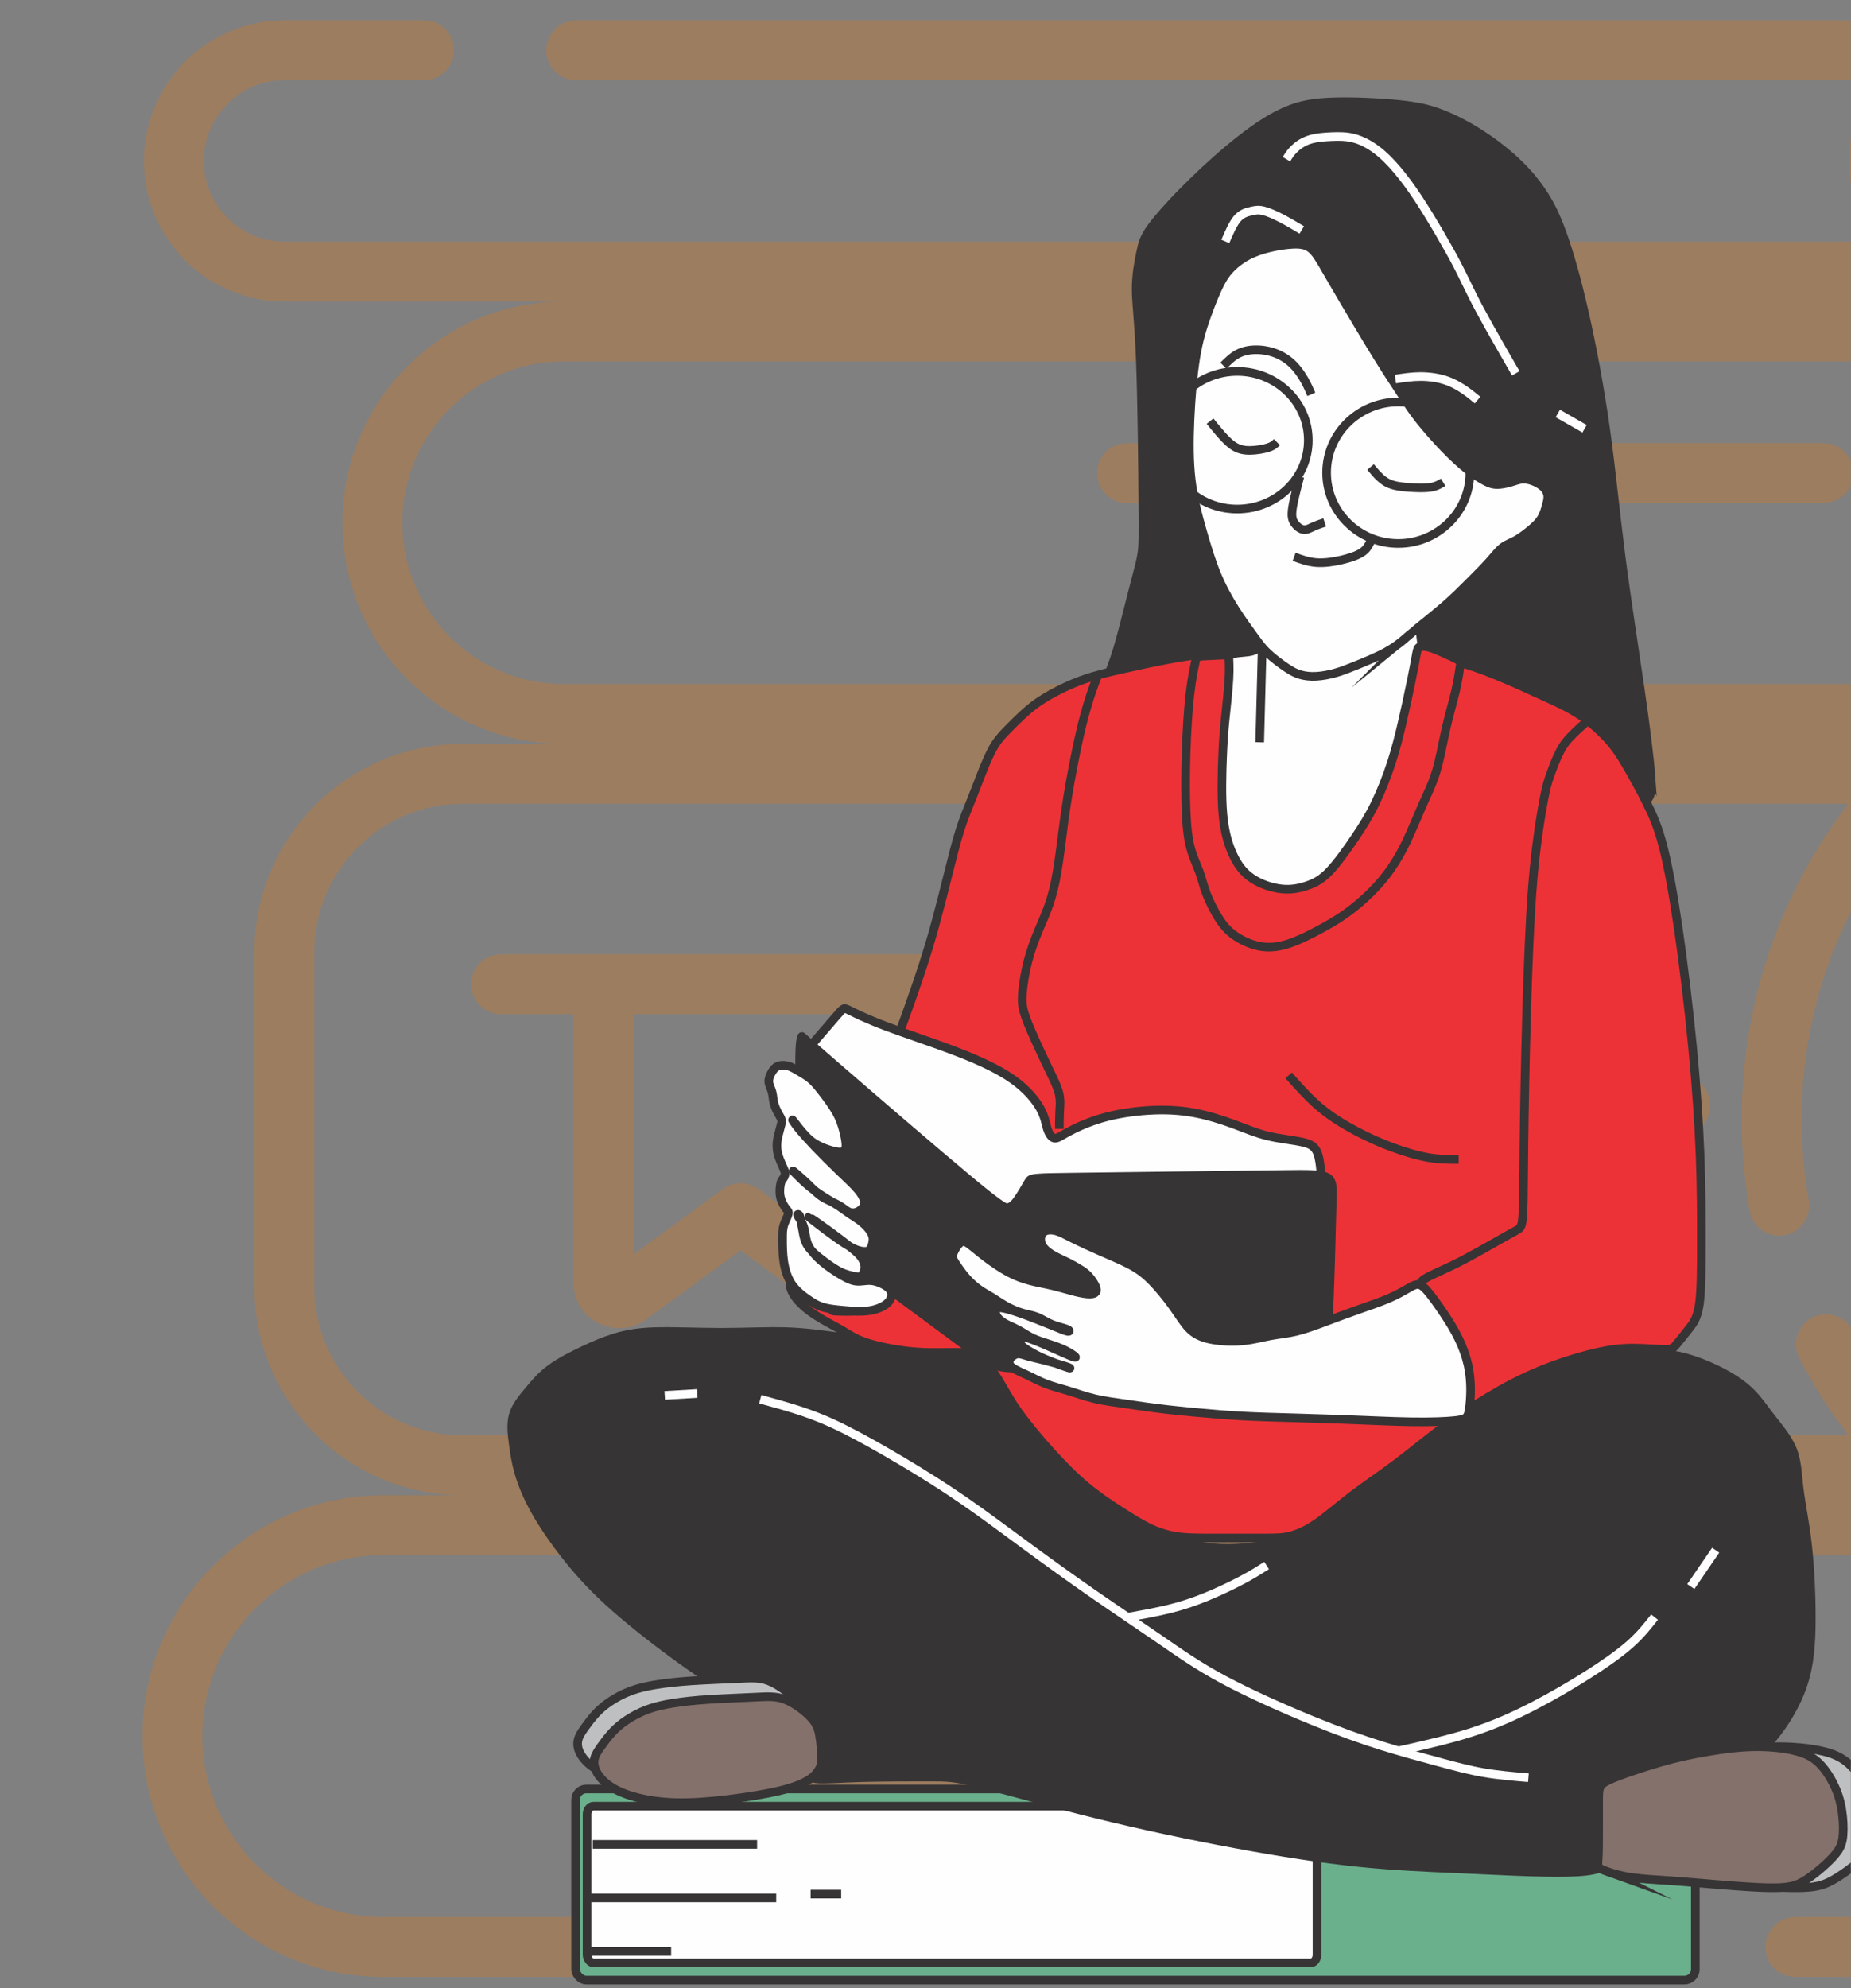 <?xml version="1.0" encoding="UTF-8"?>
<!DOCTYPE svg PUBLIC "-//W3C//DTD SVG 1.1//EN" "http://www.w3.org/Graphics/SVG/1.1/DTD/svg11.dtd">
<!-- Creator: CorelDRAW 2020 (64 Bit Versão de avaliação) -->
<svg xmlns="http://www.w3.org/2000/svg" xml:space="preserve" width="536mm" height="575.5mm" version="1.1" style="shape-rendering:geometricPrecision; text-rendering:geometricPrecision; image-rendering:optimizeQuality; fill-rule:evenodd; clip-rule:evenodd"
viewBox="0 0 53600 57550"
 xmlns:xlink="http://www.w3.org/1999/xlink"
 xmlns:xodm="http://www.corel.com/coreldraw/odm/2003">
 <rect x="0" y="0" width="53600" height="57550" fill="#808080" stroke="none"/>
 <defs>
  <style type="text/css">
   <![CDATA[
    .str2 {stroke:#FEFEFE;stroke-width:250;stroke-miterlimit:22.926}
    .str0 {stroke:#373435;stroke-width:250;stroke-miterlimit:22.926}
    .str1 {stroke:#373435;stroke-width:250;stroke-miterlimit:22.926}
    .fil3 {fill:none}
    .fil2 {fill:#FEFEFE}
    .fil5 {fill:#BDBFC1}
    .fil4 {fill:#373435}
    .fil6 {fill:#84716B}
    .fil7 {fill:#ED3237}
    .fil1 {fill:#6BB08D}
    .fil0 {fill:#BF7B3A;fill-opacity:0.459}
   ]]>
  </style>
   <clipPath id="id0">
    <path d="M-5.47 3.2l53600 0 0 57550 -53600 0 0 -57550z"/>
   </clipPath>
 </defs>
 <g id="Camada_x0020_1">
  <g>
  </g>
  <g style="clip-path:url(#id0)">
   <g>
    <g id="_2471398121152">
     <g>
      <path class="fil0" d="M62423.54 55492.54l-463.03 0c-353.23,-1016.99 -1052.01,-3277.1 -1052.01,-5238.83 0,-1961.74 698.87,-4221.98 1052.01,-5238.83l463.03 0c478.49,0 866.31,-387.91 866.31,-866.31 0,-478.4 -387.78,-866.31 -866.31,-866.31l-6537.2 0.04c478.49,0 866.31,-387.91 866.31,-866.31 0,-478.4 -387.78,-866.31 -866.31,-866.31l-93.86 0c-854.65,-909.15 -1577.31,-1927.76 -2147.78,-3035.01 -219.2,-425.25 -741.75,-592.35 -1166.96,-373.24 -425.25,219.2 -592.43,741.62 -373.24,1166.96 406.65,789.1 883.04,1537.45 1420.14,2241.29l-40128.05 0c-2369.21,0 -4296.62,-1927.45 -4296.62,-4296.61l0 -9690.18c0,-2369.21 1927.45,-4296.62 4296.62,-4296.62l25377.58 0 0 3128.74c0,514.34 310.96,963.7 792.24,1145.04 336.02,144.9 950.43,91.75 1350.61,-337.3l945.58 -1075.9 945.44 1075.82c339.48,386.42 869.98,518.84 1350.7,337.42 481.15,-181.29 792.24,-630.82 792.24,-1145.04l0 -3128.73 8569.86 -0.05c-1999.64,2615.31 -3083.66,5797.2 -3083.66,9141.55 0,887.32 77.78,1776.87 230.99,2643.74 74.28,420.14 439.79,715.64 852.07,715.64 50.05,0 100.88,-4.41 151.94,-13.41 471.11,-83.33 785.43,-532.82 702.23,-1003.92 -135.78,-767.61 -204.66,-1555.48 -204.66,-2342.05 0,-3423.97 1283,-6655.99 3620.16,-9141.55l96.43 0c478.49,0 866.31,-387.91 866.31,-866.31 0,-478.49 -387.78,-866.31 -866.31,-866.31l6240.31 0c478.49,0 866.31,-387.91 866.31,-866.31 0,-478.49 -387.78,-866.31 -866.31,-866.31l-362.23 0.04c-323.8,-940.81 -930.91,-2935.61 -930.91,-4669.71 0,-1733.98 607.11,-3728.9 930.91,-4669.63l362.23 -0.05c478.49,0 866.31,-387.91 866.31,-866.31 0,-478.4 -387.78,-866.31 -866.31,-866.31l-983.58 0.04c-1.13,0 -2.31,0 -3.45,0l-5369.41 0c352.66,0 670.08,-213.65 802.76,-540.46 132.64,-326.68 54.07,-701.18 -198.75,-946.97 -704.29,-685.02 -1092.33,-1602.39 -1092.33,-2582.86 0,-980.48 387.91,-1897.84 1092.33,-2582.86 502.55,-461.2 226.27,-1503.69 -604.1,-1487.4l-39085.34 0.05c-478.49,0 -866.31,387.91 -866.31,866.31 0,478.4 387.91,866.31 866.31,866.31l37401.11 0c-351.05,718.39 -536.75,1512.72 -536.75,2337.54 0,824.82 185.13,1619.25 536.18,2337.55l-45847.81 -0.04c-1288.99,0 -2337.55,-1048.65 -2337.55,-2337.55 0,-1288.9 1048.65,-2337.54 2337.55,-2337.54l4043.43 0.04c478.49,0 866.31,-387.91 866.31,-866.31 0,-478.4 -387.9,-866.31 -866.31,-866.31l-4043.43 0c-2244.39,0 -4070.26,1825.86 -4070.26,4070.25 0,2244.39 1825.87,4070.25 4070.26,4070.25l8081.89 0c-3530.27,0 -6402.34,2872.07 -6402.34,6402.34 0,3530.28 2872.07,6402.34 6402.34,6402.34l-2922.81 0c-3324.57,0 -6029.24,2704.62 -6029.24,6029.24l0 9689.96c0,3324.57 2704.62,6029.23 6029.24,6029.23l-2298.46 -0.04c-3844.11,0 -6971.54,3127.43 -6971.54,6971.54 0,3844.11 3127.43,6971.54 6971.54,6971.54l36449.77 0.04c478.49,0 866.31,-387.91 866.31,-866.31 0,-478.4 -387.78,-866.31 -866.31,-866.31l-36449.77 0c-2888.71,0 -5238.83,-2350.12 -5238.83,-5238.83 0,-2888.71 2350.12,-5238.83 5238.83,-5238.83l49034.07 0c-404.9,1261.95 -956.45,3330.81 -956.45,5238.83 0,1908.01 551.64,3977.01 956.45,5238.83l-8144.39 0c-478.49,0 -866.31,387.91 -866.31,866.31 0,478.4 387.78,866.31 866.31,866.31l10435.73 0c478.49,0 866.31,-387.91 866.31,-866.31 0,-478.4 -387.78,-866.4 -866.31,-866.4l0 -0.04zm-19737.65 -31053.63c-208.11,-236.75 -508.19,-372.45 -823.34,-372.45 -315.15,0 -615.18,135.65 -823.42,372.54l-532.25 605.62 0 -10483.69 2711.35 0 0 10483.69 -532.34 -605.71zm-31036.12 -9307.6c0,-2574.86 2094.85,-4669.63 4669.63,-4669.63l43619.02 0.05c-365.02,1157.48 -837.74,2982.21 -837.74,4669.63 0,1687.55 472.72,3512.23 837.74,4669.71l-14987.57 0 0 -5240 7851.04 0c478.48,0 866.31,-387.91 866.31,-866.31 0,-478.41 -387.78,-866.32 -866.31,-866.32l-14325.27 0c-478.49,0 -866.31,387.91 -866.31,866.32 0,478.4 387.78,866.31 866.31,866.31l297.55 0 0 5240 -22454.64 0c-2574.86,0 -4669.71,-2094.85 -4669.71,-4669.71l-0.05 -0.05z"/>
      <path class="fil0" d="M29613.1 32866.44l19042.37 0c478.48,0 866.31,-387.91 866.31,-866.31 0,-478.49 -387.78,-866.31 -866.31,-866.31l-19042.37 0c-478.49,0 -866.31,387.91 -866.31,866.31 0,478.4 387.77,866.31 866.31,866.31z"/>
      <path class="fil0" d="M38476.62 50543.66c-478.49,0 -866.31,387.91 -866.31,866.31 0,478.4 387.78,866.31 866.31,866.31l3892.07 -0.05c478.48,0 866.31,-387.9 866.31,-866.31 0,-478.4 -387.78,-866.31 -866.31,-866.31l-3892.07 0.05z"/>
      <path class="fil0" d="M19963.36 50543.66c-478.49,0 -866.31,387.91 -866.31,866.31 0,478.4 387.91,866.31 866.31,866.31l14719.55 -0.05c478.49,0 866.31,-387.9 866.31,-866.31 0,-478.4 -387.78,-866.31 -866.31,-866.31l-14719.55 0.05z"/>
      <path class="fil0" d="M32637.58 14560.93l2226.4 0c478.49,0 866.31,-387.9 866.31,-866.31 0,-478.4 -387.78,-866.31 -866.31,-866.31l-2226.4 0.05c-478.48,0 -866.31,387.91 -866.31,866.31 0,478.4 387.78,866.31 866.31,866.31l0 -0.05z"/>
      <path class="fil0" d="M17329.57 38301.93c447.53,227.19 977.03,184.17 1382.01,-111.98l2733.41 -1999.07 2733.4 1999.07c667.33,573.61 2118.09,89.58 2107.34,-1069.65l0 -7763.78 2547.4 0c478.49,0 866.31,-387.91 866.31,-866.31 0,-478.4 -387.91,-866.31 -866.31,-866.31l-14325 0c-478.49,0 -866.32,387.91 -866.32,866.31 0,478.4 387.91,866.31 866.32,866.31l2096.11 0 0 7763.78c0,501.63 278.03,954.49 725.33,1181.63zm7223.8 -1984.62l-2596.83 -1899.1c-152.29,-111.41 -331.88,-167.1 -511.42,-167.1 -179.54,0 -359.13,55.69 -511.42,167.1l-2596.84 1899.1 0 -6960.92 6216.42 0 0 6960.92 0.09 0z"/>
     </g>
    </g>
    <g id="_2471398122016">
     <rect class="fil1 str0" x="16667.44" y="51783.36" width="32424.43" height="5533.12" rx="312.78" ry="312.78"/>
     <rect class="fil2 str0" x="16999.43" y="52281.36" width="21136.77" height="4537.17" rx="185.83" ry="233.76"/>
     <line class="fil3 str0" x1="17165.43" y1="53387.96" x2="21923.99" y2= "53387.96" />
     <line class="fil3 str0" x1="17110.14" y1="54937.33" x2="22477.27" y2= "54937.33" />
     <line class="fil3 str0" x1="23473.24" y1="54826.63" x2="24358.63" y2= "54826.63" />
     <line class="fil3 str0" x1="17110.14" y1="56486.58" x2="19434.07" y2= "56486.58" />
     <path class="fil4 str0" d="M47802.73 22426.25c-36.86,-497.99 -147.43,-1383.38 -313.43,-2526.78 -165.99,-1143.54 -387.41,-2545.35 -553.4,-3836.32 -166,-1291.1 -276.57,-2471.49 -442.57,-3651.89 -165.99,-1180.39 -387.41,-2360.91 -608.69,-3338.45 -221.28,-977.54 -442.69,-1752.1 -645.55,-2314.65 -202.85,-562.56 -387.28,-912.98 -608.69,-1235.68 -221.28,-322.85 -479.42,-617.85 -792.99,-903.7 -313.56,-285.98 -682.53,-562.55 -1051.38,-793.11 -368.85,-230.57 -737.7,-415.12 -1078.97,-544.13 -341.14,-129.13 -654.7,-202.98 -1198.82,-258.27 -544.13,-55.29 -1318.68,-92.28 -1899.67,-73.72 -580.98,18.43 -968.39,92.15 -1374.22,267.43 -405.71,175.27 -829.85,451.84 -1290.97,811.54 -461.13,359.7 -959.11,802.27 -1429.52,1263.39 -470.28,461.13 -912.84,940.55 -1152.69,1263.39 -239.71,322.71 -276.57,488.71 -331.99,756.13 -55.28,267.42 -129,636.4 -129,1051.39 0,414.99 73.72,875.98 119.86,2037.95 46.13,1161.96 64.56,3024.89 73.71,4076.15 9.28,1051.26 9.28,1291.1 -27.58,1540.09 -36.85,249 -110.7,507.14 -193.7,820.7 -83,313.56 -175.14,682.54 -276.7,1079.1 -101.43,396.42 -212,820.69 -322.71,1143.4 -110.71,322.71 -221.28,544.12 -239.84,820.83 -18.43,276.57 55.41,608.56 451.84,765.4 396.56,156.72 1115.96,138.29 2056.51,119.86 940.68,-18.43 2102.64,-36.86 4260.58,414.99 2157.93,451.84 5311.84,1374.09 6971.79,1779.8 1659.94,405.71 1825.94,295.13 1927.37,184.43 101.42,-110.71 138.41,-221.29 101.42,-719.27z"/>
     <path class="fil4 str0" d="M45681.66 54187.09c-313.56,18.43 -793.12,18.43 -1383.38,0 -590.13,-18.43 -1291.1,-55.42 -2121.08,-92.28 -829.97,-36.86 -1788.95,-73.85 -2858.77,-184.42 -1069.69,-110.71 -2250.08,-295.13 -3541.18,-534.85 -1291.1,-239.84 -2692.78,-534.84 -4039.3,-866.83 -1346.39,-331.99 -2637.36,-700.97 -3375.18,-885.39 -737.7,-184.43 -922.12,-184.43 -1438.54,-184.43 -516.41,0 -1364.95,0 -1992.07,18.43 -626.99,18.43 -1032.83,55.42 -1254.11,36.99 -221.28,-18.56 -258.27,-92.28 -313.56,-350.55 -55.29,-258.27 -129.14,-700.84 -165.99,-922.12 -36.86,-221.41 -36.86,-221.41 -221.29,-295.13 -184.42,-73.85 -553.4,-221.28 -1069.82,-497.99 -516.41,-276.7 -1180.39,-682.41 -1918.22,-1198.82 -737.69,-516.54 -1549.11,-1143.53 -2157.8,-1678.38 -608.69,-534.97 -1014.4,-977.54 -1383.38,-1438.66 -368.85,-461.13 -700.84,-940.69 -940.68,-1364.82 -239.71,-424.27 -387.15,-793.12 -479.42,-1106.68 -92.15,-313.56 -129.14,-571.7 -166,-848.4 -36.86,-276.7 -73.85,-571.7 -0.13,-829.85 73.85,-258.27 258.4,-479.68 442.83,-700.97 184.42,-221.28 368.85,-442.69 645.42,-645.55 276.7,-202.85 645.68,-387.4 959.11,-534.97 313.56,-147.57 571.83,-258.14 866.83,-350.29 295.13,-92.28 627.12,-166.12 1161.97,-184.55 534.97,-18.43 1272.67,18.56 1955.08,18.56 682.54,0 1309.53,-36.99 1881.23,-18.56 571.83,18.43 1088.24,92.27 1752.22,184.55 663.98,92.15 1475.53,202.72 2139.51,276.57 663.98,73.72 1180.39,110.71 1493.95,129.14 313.56,18.43 424.14,18.43 534.85,129.13 110.7,110.58 221.28,331.99 424.13,737.83 202.99,405.71 498.12,995.84 848.54,1475.4 350.42,479.55 756.26,848.4 1125.1,1217.25 368.85,368.85 700.84,737.83 1180.4,1051.39 479.55,313.56 1106.54,571.7 1622.96,756.25 516.54,184.43 922.25,295.01 1475.52,313.43 553.41,18.43 1254.24,-55.28 1844.38,-221.28 590.26,-165.99 1069.81,-424.27 1678.37,-866.83 608.7,-442.7 1346.52,-1069.82 2231.79,-1715.37 885.26,-645.55 1918.22,-1309.53 2711.2,-1752.1 793.12,-442.69 1346.52,-664.11 1899.8,-811.54 553.27,-147.57 1106.67,-221.41 1604.66,-258.27 497.98,-36.86 940.55,-36.86 1475.39,110.7 534.98,147.57 1161.97,442.57 1567.67,737.7 405.84,295.13 590.4,590.26 830.11,903.82 239.84,313.56 534.84,645.55 682.41,995.97 147.56,350.42 147.56,719.27 202.85,1161.97 55.42,442.56 166,959.11 239.71,1604.66 73.85,645.55 110.84,1420.1 110.84,2121.07 0,700.84 -36.99,1327.83 -239.84,1936.52 -202.86,608.7 -571.84,1198.83 -959.11,1641.52 -387.28,442.7 -793.12,737.7 -1623.09,922.13 -829.98,184.42 -2084.09,258.27 -2711.21,295.13 -627.12,36.86 -627.12,36.86 -627.12,350.42 0,313.56 0,940.68 0,1254.24 0,313.56 0,313.56 0,405.84 0,92.14 0,276.57 0,368.84 0,92.15 0,92.15 -73.85,110.58 -73.72,18.43 -221.15,55.42 -534.71,73.85z"/>
     <path class="fil5 str0" d="M46561.82 54170.62c175.28,55.29 451.85,129.14 811.55,175.27 359.7,46.01 802.26,64.57 1254.11,92.28 451.98,27.58 913.1,64.44 1411.09,101.3 497.98,36.86 1032.83,73.85 1466.24,92.28 433.42,18.43 765.41,18.43 1014.4,-18.43 248.99,-36.86 414.99,-110.71 590.13,-212.14 175.28,-101.42 359.83,-230.56 525.83,-359.7 165.99,-129.13 313.43,-258.14 424.13,-377.99 110.71,-119.99 184.43,-230.57 221.29,-405.71 36.99,-175.28 36.99,-415.12 9.28,-664.11 -27.58,-248.99 -83,-507.14 -212.14,-783.84 -129,-276.7 -331.99,-571.7 -553.27,-765.4 -221.28,-193.71 -461.13,-285.86 -728.55,-350.42 -267.42,-64.57 -562.55,-101.56 -857.68,-119.99 -295.13,-18.43 -590.13,-18.43 -903.69,0 -313.56,18.43 -645.55,55.42 -1032.96,110.71 -387.28,55.28 -829.85,129.13 -1281.82,230.56 -451.85,101.43 -912.84,230.56 -1281.82,341.27 -368.85,110.58 -645.42,202.85 -820.7,276.57 -175.27,73.72 -248.99,129.14 -285.98,221.41 -36.86,92.15 -36.86,221.29 -36.86,414.99 0,193.57 0,451.85 0,737.7 0,285.85 0,599.41 -9.28,793.11 -9.15,193.58 -27.58,267.43 0,322.71 27.71,55.29 101.56,92.28 276.7,147.57z"/>
     <path class="fil2 str0" d="M41082.68 17939.29c35.03,140.24 49.93,457.59 77.51,642.02 27.71,184.42 68.23,235.92 88.49,658.23 20.26,422.3 20.26,1215.42 -16.6,2128.39 -36.86,912.97 -110.71,1945.8 -461.13,2665.2 -350.42,719.27 -977.41,1124.98 -1632.24,1429.39 -654.7,304.28 -1337.24,507.13 -1955.08,571.7 -617.84,64.57 -1171.24,-9.28 -1530.94,-331.99 -359.57,-322.71 -525.56,-894.54 -728.42,-1613.81 -202.85,-719.27 -442.69,-1586.23 -366.23,-2421.31 76.46,-835.2 468.97,-1638.51 694.69,-2100.42 225.73,-461.91 284.68,-582.42 440.74,-634.18 156.06,-51.76 409.5,-34.77 580.2,-89.27 170.83,-54.63 259.18,-180.5 570.65,-243.5 311.6,-63 846.58,-63 1565.85,-173.58 719.26,-110.7 1623.09,-332.12 2102.51,-461.12 479.56,-129.14 534.97,-166 570,-25.75z"/>
     <path class="fil6 str0" d="M46528.02 54170.62c154.93,55.29 399.41,129.14 717.37,175.27 317.97,46.01 709.18,64.57 1108.59,92.28 399.54,27.58 807.15,64.44 1247.35,101.3 440.21,36.86 912.99,73.85 1296.11,92.28 383.13,18.43 676.6,18.43 896.7,-18.43 220.1,-36.86 366.83,-110.71 521.65,-212.14 154.94,-101.42 318.08,-230.56 464.81,-359.7 146.74,-129.13 277.06,-258.14 374.92,-377.99 97.86,-119.99 163.03,-230.57 195.61,-405.71 32.7,-175.28 32.7,-415.12 8.2,-664.11 -24.38,-248.99 -73.36,-507.14 -187.52,-783.84 -114.03,-276.7 -293.46,-571.7 -489.07,-765.4 -195.61,-193.71 -407.62,-285.86 -644.01,-350.42 -236.39,-64.57 -497.28,-101.56 -758.16,-119.99 -260.89,-18.43 -521.66,-18.43 -798.83,0 -277.18,18.43 -570.65,55.42 -913.1,110.71 -342.34,55.28 -733.55,129.13 -1133.09,230.56 -399.41,101.43 -806.92,230.56 -1133.08,341.27 -326.05,110.58 -570.53,202.85 -725.46,276.57 -154.94,73.72 -220.11,129.14 -252.8,221.41 -32.58,92.15 -32.58,221.29 -32.58,414.99 0,193.57 0,451.85 0,737.7 0,285.85 0,599.41 -8.21,793.11 -8.09,193.58 -24.38,267.43 0,322.71 24.5,55.29 89.78,92.28 244.6,147.57z"/>
     <path class="fil7 str1" d="M40856.83 19760c-69.28,338.79 -161.42,762.93 -253.7,1159.48 -92.15,396.56 -184.43,765.54 -313.56,1162.1 -129.01,396.43 -295,820.69 -470.28,1180.39 -175.14,359.57 -359.7,654.7 -590.26,995.97 -230.56,341.14 -507.13,728.55 -737.7,968.26 -230.56,239.72 -414.98,331.99 -627.12,405.71 -212,73.72 -451.84,129.14 -737.7,101.43 -285.85,-27.71 -617.84,-138.29 -866.83,-304.28 -248.99,-166 -414.99,-387.41 -553.4,-682.41 -138.29,-295.13 -248.86,-663.98 -295,-1180.4 -46.14,-516.41 -27.71,-1180.39 -9.28,-1641.52 18.43,-461.12 36.86,-719.26 73.71,-1088.11 36.86,-368.98 92.28,-848.54 110.71,-1180.53 18.43,-331.99 0,-516.41 0,-608.56 0,-92.28 18.43,-92.28 -131.88,-85.74 -150.18,6.4 -468.97,19.21 -734.43,36.21 -265.33,16.86 -477.07,37.77 -583.07,48.23 -105.87,10.45 -105.87,10.45 -163.25,214.87 -57.38,204.43 -172.27,613.27 -248.08,1269.54 -75.81,656.27 -112.8,1560.09 -131.23,2500.77 -18.43,940.55 -18.43,1918.09 92.15,2628.21 110.71,710.12 332.12,1152.68 710.12,1576.95 378.13,424.14 913.1,829.98 1706.09,1051.26 793.11,221.28 1844.5,258.27 2609.91,-36.86 765.4,-295.13 1244.83,-922.12 1696.67,-1586.1 451.98,-663.98 876.12,-1364.95 1337.24,-2130.36 461.13,-765.4 959.11,-1595.38 1244.96,-2240.93 285.86,-645.55 359.7,-1106.54 255.4,-1580.87 -104.17,-474.33 -386.36,-961.86 -616.92,-1247.71 -230.57,-285.98 -409.37,-370.15 -600.33,-458.38 -190.83,-88.22 -393.81,-180.5 -531.18,-231.08 -137.38,-50.72 -209.26,-59.74 -272.13,-63 -62.74,-3.27 -116.46,-0.79 -149.66,33.98 -33.07,34.64 -45.74,101.3 -75.15,261.41 -29.41,159.98 -75.55,413.29 -144.82,752.07z"/>
     <path class="fil5 str0" d="M23257.7 49704.31c36.86,212.13 55.29,488.71 55.29,654.7 0,166 -18.43,221.41 -64.57,304.41 -46,83 -119.85,193.58 -285.85,304.28 -165.99,110.71 -424.13,221.28 -839.12,322.84 -414.99,101.43 -986.82,193.58 -1521.66,258.14 -534.85,64.57 -1032.83,101.43 -1475.53,92.28 -442.57,-9.28 -829.97,-64.7 -1152.81,-147.69 -322.71,-83 -580.86,-193.58 -774.56,-322.71 -193.7,-129.14 -322.71,-276.58 -396.56,-414.86 -73.72,-138.42 -92.28,-267.55 -64.57,-387.41 27.71,-119.99 101.43,-230.56 193.71,-359.7 92.28,-129.14 202.85,-276.57 322.71,-405.71 119.98,-129.13 248.99,-239.71 414.99,-350.42 165.99,-110.7 368.97,-221.28 590.26,-304.28 221.28,-82.99 461.12,-138.41 746.97,-184.42 285.86,-46.14 617.85,-83.13 1041.98,-110.71 424.27,-27.71 940.68,-46.14 1318.81,-64.57 378.13,-18.42 617.84,-36.98 885.26,64.44 267.56,101.43 562.56,322.84 737.7,507.27 175.28,184.42 230.7,331.99 267.55,544.12z"/>
     <path class="fil6 str0" d="M23734.12 50243.21c36.86,212.13 55.29,488.7 55.29,654.7 0,165.99 -18.43,221.41 -64.57,304.41 -46.01,82.99 -119.85,193.57 -285.85,304.28 -165.99,110.7 -424.13,221.28 -839.12,322.84 -414.99,101.42 -986.82,193.57 -1521.67,258.14 -534.84,64.57 -1032.82,101.43 -1475.52,92.28 -442.57,-9.28 -829.98,-64.7 -1152.82,-147.7 -322.71,-83 -580.85,-193.57 -774.55,-322.71 -193.71,-129.14 -322.71,-276.57 -396.56,-414.86 -73.72,-138.41 -92.28,-267.55 -64.57,-387.4 27.71,-119.99 101.43,-230.57 193.71,-359.7 92.27,-129.14 202.85,-276.57 322.71,-405.71 119.98,-129.14 248.99,-239.71 414.98,-350.42 166,-110.71 368.98,-221.28 590.27,-304.28 221.28,-83 461.12,-138.42 746.97,-184.42 285.85,-46.14 617.84,-83.13 1041.98,-110.71 424.27,-27.71 940.68,-46.14 1318.81,-64.57 378.13,-18.43 617.84,-36.99 885.26,64.44 267.56,101.42 562.56,322.84 737.7,507.26 175.28,184.43 230.69,331.99 267.55,544.13z"/>
     <path class="fil7 str0" d="M36559.26 44518.47c387.27,0 571.83,0 793.11,-55.29 221.29,-55.41 479.56,-165.99 774.56,-368.84 295.13,-202.99 627.12,-497.99 1014.4,-793.12 387.41,-295.13 829.97,-590.26 1272.67,-922.25 442.69,-331.99 885.26,-700.84 1327.96,-1032.83 442.69,-331.99 885.26,-627.12 1346.39,-903.69 461.12,-276.7 940.68,-534.98 1475.52,-756.26 534.98,-221.28 1125.11,-405.84 1586.23,-516.41 461.13,-110.71 793.12,-147.57 1143.54,-147.57 350.42,0 719.27,36.86 922.12,36.86 202.85,0 239.84,-36.86 331.99,-147.44 92.28,-110.7 239.84,-295.26 368.98,-461.25 129.13,-166 239.71,-313.43 295,-719.14 55.42,-405.84 55.42,-1069.82 55.42,-1807.51 0,-737.83 0,-1549.38 -36.99,-2489.93 -36.86,-940.68 -110.58,-2010.5 -221.28,-3153.9 -110.71,-1143.54 -258.15,-2360.92 -405.71,-3375.32 -147.57,-1014.4 -295.13,-1825.94 -442.7,-2397.64 -147.56,-571.84 -295.13,-903.83 -479.55,-1272.68 -184.43,-368.84 -405.84,-774.68 -590.27,-1088.11 -184.42,-313.56 -331.86,-534.98 -553.27,-774.69 -221.28,-239.84 -516.41,-497.98 -829.97,-700.84 -313.56,-202.98 -645.55,-350.55 -1051.39,-534.97 -405.71,-184.43 -885.13,-405.84 -1290.97,-571.83 -405.71,-166 -737.7,-276.58 -903.69,-331.86 -166,-55.42 -166,-55.42 -184.43,73.71 -18.43,129.14 -55.42,387.28 -129.27,700.84 -73.71,313.56 -184.29,682.54 -276.57,1088.38 -92.14,405.71 -165.99,848.27 -276.7,1217.25 -110.57,368.85 -258.14,663.85 -405.71,995.84 -147.56,331.99 -295.13,700.97 -442.69,1014.53 -147.57,313.43 -295,571.7 -461,811.42 -165.99,239.71 -350.55,461.12 -571.83,682.4 -221.28,221.29 -479.56,442.7 -737.83,627.13 -258.14,184.42 -516.28,331.99 -792.98,479.55 -276.7,147.57 -571.71,295.13 -848.41,387.41 -276.7,92.15 -534.84,129 -793.11,92.15 -258.28,-36.99 -516.42,-147.57 -719.4,-276.71 -202.86,-129.13 -350.29,-276.57 -497.86,-497.85 -147.56,-221.41 -295.13,-516.54 -387.4,-756.26 -92.15,-239.84 -129.14,-424.26 -202.99,-627.12 -73.72,-202.85 -184.29,-424.27 -258.14,-700.84 -73.72,-276.7 -110.58,-608.69 -129.01,-1069.81 -18.43,-461.13 -18.43,-1051.26 0,-1659.95 18.43,-608.69 55.29,-1235.68 110.58,-1715.24 55.42,-479.56 129.14,-811.55 166,-977.54 36.98,-166 36.98,-166 -92.15,-147.57 -129.14,18.43 -387.28,55.42 -774.69,129.27 -387.28,73.72 -903.69,184.29 -1309.53,276.57 -405.71,92.15 -700.84,166 -977.54,258.27 -276.57,92.15 -534.84,202.73 -793.11,331.86 -258.15,129.14 -516.29,276.71 -756.13,461.13 -239.71,184.42 -461.13,405.84 -645.55,590.26 -184.43,184.43 -331.99,331.86 -461.13,534.85 -129.13,202.85 -239.71,460.99 -350.42,737.69 -110.7,276.7 -221.28,571.7 -331.99,848.41 -110.7,276.7 -221.28,534.84 -331.99,885.39 -110.7,350.42 -221.28,792.98 -331.99,1235.68 -110.7,442.7 -221.28,885.26 -350.41,1364.82 -129.14,479.56 -276.58,995.97 -571.71,1862.8 -295.13,866.84 -737.69,2084.22 -1309.53,3467.47 -571.7,1383.24 -1272.67,2932.62 -1715.36,3817.88 -442.57,885.26 -627,1106.68 -645.42,1327.96 -18.43,221.28 129,442.7 313.43,627.12 184.42,184.42 405.83,331.99 627.12,461.13 221.28,129.13 442.69,239.71 627.12,350.42 184.42,110.7 331.99,221.28 682.41,331.99 350.42,110.7 903.82,221.28 1420.23,258.27 516.42,36.86 995.97,-0.13 1309.53,18.43 313.56,18.43 461,92.14 608.56,221.28 147.57,129.14 295.14,313.56 442.7,553.4 147.57,239.72 295.13,534.72 553.27,903.7 258.28,368.84 627.12,811.41 977.54,1198.82 350.42,387.28 682.41,719.27 1014.4,995.97 331.99,276.57 663.98,497.98 977.54,700.84 313.56,202.85 608.69,387.41 885.27,516.54 276.7,129.01 534.97,202.86 811.54,239.71 276.7,36.86 571.83,36.86 1014.4,36.86 442.7,0 1032.96,0 1420.24,0z"/>
     <path class="fil3 str0" d="M42504.23 40809.73c4.18,-202.33 8.23,-404.79 -17.39,-681.1 -25.48,-276.44 -80.9,-626.86 -182.33,-931.14 -101.43,-304.42 -248.99,-562.56 -414.99,-839.26 -165.99,-276.7 -350.42,-571.7 -488.83,-774.55 -138.29,-202.99 -230.43,-313.57 -248.99,-396.56 -18.43,-83 36.98,-138.42 193.7,-221.42 156.85,-82.99 414.99,-193.57 682.41,-322.71 267.55,-129.13 544.12,-276.7 857.68,-451.84 313.56,-175.28 663.98,-378.26 866.84,-488.84 202.85,-110.7 258.27,-129.13 295.13,-221.28 36.86,-92.28 55.42,-258.27 64.57,-728.55 9.28,-470.4 9.28,-1244.96 27.7,-2425.35 18.43,-1180.53 55.29,-2766.63 101.3,-4066.88 46.14,-1300.38 101.56,-2314.78 184.56,-3153.9 82.99,-839.26 193.57,-1503.24 267.29,-1899.8 73.84,-396.55 110.83,-525.56 184.55,-737.69 73.85,-212.14 184.43,-507.27 295.13,-719.4 110.71,-212.13 221.29,-341.14 355.13,-475.5 133.84,-134.37 290.82,-274.09 369.24,-343.89 78.55,-69.79 78.55,-69.79 78.55,-69.79"/>
     <path class="fil3 str0" d="M42239.94 33562.81c-276.7,0 -553.27,0 -876.11,-55.29 -322.71,-55.42 -691.56,-166 -1041.98,-295.13 -350.42,-129.14 -682.41,-276.7 -1032.83,-461.13 -350.42,-184.42 -719.4,-405.84 -1051.39,-682.41 -331.98,-276.7 -626.99,-608.69 -922.12,-940.68"/>
     <path class="fil3 str0" d="M30675.72 32677.55c0,-166 0,-331.99 9.15,-497.99 9.28,-165.99 27.71,-331.99 -18.43,-525.56 -46.14,-193.71 -156.72,-415.12 -285.85,-682.54 -129.14,-267.42 -276.71,-580.99 -405.84,-866.84 -129.14,-285.98 -239.71,-544.12 -304.28,-746.97 -64.57,-202.99 -83,-350.42 -64.57,-599.41 18.43,-249 73.85,-599.55 156.84,-922.26 83,-322.84 193.58,-617.84 304.29,-885.26 110.7,-267.42 221.28,-507.26 313.42,-774.69 92.28,-267.42 166.13,-562.55 230.57,-940.68 64.57,-378.13 119.98,-839.12 175.27,-1263.26 55.29,-424.27 110.71,-811.67 202.86,-1328.09 92.27,-516.41 221.41,-1161.96 341.27,-1650.67 119.98,-488.83 230.56,-820.82 305.85,-1036.88 75.28,-216.05 115.28,-316.17 155.14,-416.29"/>
     <path class="fil3 str2" d="M22015.62 40501.79c405.71,110.7 811.54,221.28 1198.82,350.42 387.28,129.13 756.26,276.7 1235.68,516.54 479.56,239.71 1069.82,571.7 1659.95,922.12 590.26,350.42 1180.4,719.27 1770.66,1125.11 590.26,405.71 1180.39,848.27 1807.51,1309.4 627.12,461.12 1291.1,940.68 1955.08,1401.81 663.98,461.12 1327.96,903.69 1918.09,1309.53 590.27,405.7 1106.68,774.68 1862.81,1180.52 756.25,405.71 1752.22,848.27 2563.77,1180.26 811.54,331.99 1438.53,553.41 2028.67,737.83 590.26,184.43 1143.66,331.86 1623.22,461 479.55,129.13 885.26,239.71 1309.53,313.56 424.26,73.71 866.83,110.7 1309.53,147.56"/>
     <path class="fil3 str2" d="M47910.83 46809.59c-202.86,258.28 -405.84,516.42 -719.4,793.12 -313.56,276.7 -737.7,571.7 -1217.26,876.11 -479.55,304.28 -1014.39,617.84 -1567.8,903.7 -553.27,285.85 -1124.97,544.12 -1779.54,755.86 -654.44,211.61 -1391.48,376.95 -2128.66,542.16"/>
     <path class="fil3 str2" d="M49681.35 44872.94c-239.71,350.42 -479.55,700.97 -719.27,1051.39"/>
     <path class="fil3 str2" d="M36678.46 45315.64c-202.85,129.14 -405.84,258.14 -700.97,414.99 -295,156.71 -682.41,341.27 -1042.11,488.83 -359.57,147.57 -691.56,258.14 -1067.99,351.47 -376.43,93.19 -797.43,168.87 -1218.29,244.68"/>
     <path class="fil3 str2" d="M19248.99 40391.08c313.56,-18.43 627.12,-36.86 940.68,-55.29"/>
     <g>
      <path class="fil2 str0" d="M38265.61 34125.62c-18.43,-202.85 -36.86,-534.84 -110.71,-737.7 -73.72,-202.98 -202.72,-276.7 -461,-331.98 -258.14,-55.42 -645.55,-92.28 -986.82,-175.28 -341.14,-83 -636.27,-212.13 -986.69,-341.27 -350.42,-129.14 -756.25,-258.14 -1171.24,-331.86 -414.99,-73.85 -839.12,-92.28 -1291.1,-64.57 -451.85,27.58 -931.27,101.43 -1346.26,221.29 -414.99,119.85 -765.54,285.85 -986.82,405.7 -221.28,119.86 -313.56,193.71 -396.56,175.28 -82.99,-18.56 -156.71,-129.14 -202.85,-276.7 -46.14,-147.57 -64.57,-331.99 -202.99,-580.99 -138.28,-248.99 -396.42,-562.55 -802.26,-848.4 -405.71,-285.85 -959.11,-544.12 -1632.37,-802.27 -673.13,-258.27 -1466.12,-516.41 -2028.67,-728.54 -562.55,-212.14 -894.54,-378.13 -1060.54,-461.13 -165.99,-83 -165.99,-83 -341.27,119.86 -175.14,202.85 -525.56,608.69 -700.83,811.54 -175.15,202.86 -175.15,202.86 -18.43,433.42 156.84,230.56 470.27,691.69 1023.54,1466.37 553.41,774.56 1346.52,1862.81 2056.64,2526.79 710.12,663.98 1337.11,903.69 2231.65,995.97 894.55,92.27 2056.51,36.86 3504.33,-156.72 1447.81,-193.7 3181.61,-525.69 4177.58,-673.26 995.97,-147.56 1254.11,-110.7 1429.39,-129.13 175.27,-18.43 267.42,-92.28 304.28,-166 36.99,-73.72 18.43,-147.56 0,-350.42z"/>
      <path class="fil4 str0" d="M38487.02 37759.08c36.86,-829.97 73.72,-2305.5 92.15,-3043.2 18.43,-737.82 18.43,-737.82 -1438.67,-719.39 -1456.96,18.43 -4371.16,55.41 -5828.25,73.84 -1456.97,18.43 -1456.97,18.43 -1530.81,147.57 -73.72,129 -221.29,387.28 -331.99,534.84 -110.58,147.44 -184.43,184.43 -258.28,202.86 -73.71,18.43 -147.43,18.43 -1124.97,-793.12 -977.54,-811.54 -2858.9,-2434.5 -3818.02,-3264.48 -958.98,-829.97 -995.83,-866.96 -1014.26,-885.39 -18.43,-18.43 -18.43,-18.43 -36.86,55.42 -18.43,73.71 -55.42,221.28 -36.99,1143.53 18.43,922.12 92.28,2618.93 129.13,3467.33 36.86,848.41 36.86,848.41 958.98,1530.82 922.26,682.41 2766.76,2047.36 3688.88,2729.76 922.25,682.41 922.25,682.41 1825.95,645.56 903.82,-36.86 2711.2,-110.71 4186.73,-147.57 1475.52,-36.86 2619.06,-36.86 3301.47,-110.58 682.41,-73.84 903.82,-221.41 1032.83,-387.41 129.13,-165.99 166.12,-350.41 202.98,-1180.39z"/>
     </g>
     <path class="fil2 str0" d="M42547.49 40778.49c18.43,-129.14 36.86,-331.99 36.86,-553.27 0,-221.42 -18.43,-461.13 -73.85,-710.12 -55.29,-248.99 -147.43,-507.27 -267.42,-756.26 -119.86,-248.99 -267.42,-488.7 -433.42,-737.7 -165.99,-248.99 -350.42,-507.26 -479.55,-654.7 -129.01,-147.56 -202.86,-184.55 -276.7,-184.55 -73.72,0 -147.44,36.99 -276.58,110.84 -129.13,73.71 -313.56,184.29 -571.83,295 -258.14,110.7 -590.13,221.28 -903.69,331.99 -313.56,110.7 -608.56,221.28 -903.69,331.99 -295.13,110.7 -590.26,221.28 -857.69,285.85 -267.42,64.57 -507.26,83 -756.25,129.13 -249,46.01 -507.14,119.86 -811.55,147.57 -304.28,27.58 -654.7,9.15 -922.12,-46.14 -267.42,-55.42 -451.85,-147.56 -608.69,-304.28 -156.72,-156.85 -285.85,-378.26 -470.28,-636.4 -184.42,-258.27 -424.26,-553.27 -636.4,-765.41 -212,-212.13 -396.43,-341.14 -645.42,-470.27 -248.99,-129.14 -562.55,-258.27 -857.68,-387.41 -295.13,-129.14 -571.7,-258.14 -774.69,-359.57 -202.85,-101.43 -331.86,-175.27 -460.99,-212.13 -129.14,-36.86 -258.28,-36.86 -341.27,9.28 -83,46 -119.86,138.28 -119.86,230.56 0,92.15 36.86,184.29 110.58,267.29 73.84,83 184.42,156.85 304.28,221.41 119.98,64.44 249.12,119.86 378.26,184.43 129.13,64.57 258.14,138.28 359.56,202.85 101.43,64.57 175.28,119.99 249,202.99 73.85,82.99 147.56,193.57 184.42,276.57 36.99,83 36.99,138.41 9.28,175.27 -27.58,36.86 -83,55.29 -175.27,55.29 -92.15,0 -221.29,-18.43 -405.71,-64.57 -184.43,-46.14 -424.27,-119.85 -654.83,-175.14 -230.43,-55.42 -451.85,-92.28 -663.98,-147.57 -212,-55.42 -414.99,-129.13 -636.27,-248.99 -221.28,-119.99 -461.13,-285.98 -654.83,-433.55 -193.58,-147.56 -341.14,-276.57 -451.85,-359.57 -110.57,-82.99 -184.42,-119.98 -267.42,-64.56 -83,55.28 -175.14,202.85 -212.13,304.28 -36.86,101.42 -18.3,156.84 9.28,212.13 27.71,55.29 64.57,110.71 129.13,202.99 64.57,92.14 156.72,221.15 267.42,341.13 110.71,119.86 239.72,230.44 359.57,313.43 119.99,83 230.57,138.42 350.42,212.27 119.99,73.72 249.13,165.86 396.69,248.86 147.57,83 313.56,156.85 470.28,202.98 156.84,46.01 304.28,64.57 442.56,119.86 138.42,55.29 267.56,147.57 424.27,212.13 156.85,64.44 341.27,101.43 433.42,138.29 92.27,36.86 92.27,73.85 27.71,64.7 -64.57,-9.28 -193.58,-64.7 -442.57,-166.13 -248.99,-101.42 -617.97,-248.99 -903.82,-350.42 -285.85,-101.42 -488.84,-156.84 -599.55,-165.99 -110.57,-9.28 -129,27.71 -138.28,73.85 -9.15,46 -9.15,101.42 27.71,165.99 36.86,64.44 110.71,138.29 221.28,202.86 110.71,64.43 258.27,119.85 397.08,194.75 138.81,74.76 268.86,169.13 425.58,242.98 156.84,73.71 340.35,126.91 505.82,181.15 165.61,54.24 313.04,109.66 442.18,174.23 129.13,64.44 239.71,138.29 276.57,175.15 36.99,36.85 0.13,36.85 -156.72,-27.71 -156.71,-64.57 -433.28,-193.58 -682.93,-301.02 -249.64,-107.44 -472.36,-193.18 -592.22,-227.68 -119.86,-34.64 -137.11,-18.17 -145.74,6.27 -8.49,24.44 -8.49,56.73 -9.15,85.35 -0.65,28.62 -1.83,53.59 6.67,84.57 8.63,30.84 27.06,67.7 110.71,129 83.65,61.3 232.39,147.04 371.33,217.62 139.07,70.45 268.21,125.87 434.2,190.44 165.99,64.44 368.85,138.29 461,166 92.27,27.57 73.84,9.15 -64.57,-36.99 -138.29,-46.14 -396.43,-119.86 -600.07,-171.88 -203.51,-52.15 -352.25,-82.61 -472.76,-116.2 -120.51,-33.59 -212.78,-70.58 -285.98,-73.71 -73.06,-3.27 -127.04,27.05 -172.53,60.77 -45.48,33.6 -82.47,70.45 -100.9,125.87 -18.43,55.29 -18.43,129.01 73.71,202.86 92.28,73.71 276.84,147.56 451.98,230.56 175.28,83 341.27,175.14 534.85,248.99 193.7,73.72 415.11,129.14 654.83,202.86 239.71,73.71 497.98,165.99 774.55,230.56 276.7,64.44 571.83,101.43 894.54,147.56 322.84,46.01 673.26,101.43 1152.82,156.72 479.55,55.29 1088.12,110.71 1558.39,147.56 470.41,36.86 802.4,55.29 1364.95,73.72 562.55,18.43 1355.54,36.99 2111.66,64.7 756.26,27.58 1475.66,64.44 2056.64,73.72 580.98,9.15 1023.55,-9.28 1272.54,-36.86 248.99,-27.71 304.41,-64.7 341.27,-110.71 36.86,-46.14 55.42,-101.56 73.85,-230.56z"/>
     <path class="fil2 str0" d="M24208.97 37926.64c110.71,0 276.7,18.56 461.13,27.84 184.42,9.15 387.41,9.15 571.83,-27.71 184.43,-36.98 350.42,-110.7 451.85,-202.98 101.42,-92.28 138.41,-202.85 119.85,-295 -18.43,-92.28 -92.14,-166.13 -202.85,-230.56 -110.71,-64.57 -258.14,-119.99 -396.56,-129.14 -138.28,-9.28 -267.42,27.71 -396.56,18.56 -129.13,-9.28 -258.14,-64.7 -433.41,-166.12 -175.15,-101.43 -396.56,-249 -571.84,-396.56 -175.14,-147.57 -304.14,-295.13 -377.99,-424.27 -73.72,-129.14 -92.28,-239.71 -110.71,-350.42 -18.43,-110.71 -36.86,-221.28 -83,-322.71 -46.01,-101.43 -119.85,-193.7 -138.28,-239.71 -18.43,-46.14 18.43,-46.14 42.08,-14.51 23.66,31.63 34.25,95.02 49.54,178.02 15.42,83 35.55,185.73 54.9,292.52 19.34,106.65 37.9,217.23 83.91,318.66 46.14,101.42 119.99,193.7 202.98,276.7 83,82.99 175.15,156.71 322.71,267.42 147.57,110.71 350.42,258.14 547.13,341.14 196.71,83 387.41,101.42 464.27,119.85 76.85,18.43 39.99,36.86 58.42,0 18.43,-36.99 92.28,-129.13 110.71,-230.56 18.43,-101.56 -18.56,-212.13 -73.85,-304.28 -55.29,-92.28 -129.14,-166.12 -310.29,-311.08 -181.03,-145.08 -469.36,-361.26 -684.5,-517.59 -215.01,-156.32 -356.83,-252.65 -455.51,-319.7 -98.55,-67.05 -154.1,-104.83 33.33,42.35 187.43,147.04 617.71,478.9 906.7,663.32 288.99,184.43 436.55,221.29 537.98,230.57 101.43,9.15 156.84,-9.28 193.7,-46.14 36.86,-36.86 55.29,-92.28 73.72,-166 18.43,-73.84 36.86,-165.99 -9.28,-276.7 -46.14,-110.71 -156.71,-239.71 -276.7,-341.14 -119.86,-101.42 -248.86,-175.27 -359.57,-248.99 -110.71,-73.85 -202.85,-147.57 -313.56,-221.28 -110.71,-73.85 -239.71,-147.7 -387.28,-239.85 -147.56,-92.27 -313.56,-202.85 -461.12,-322.71 -147.57,-119.98 -276.57,-248.99 -368.85,-341.14 -92.15,-92.27 -147.57,-147.69 -101.43,-110.7 46.14,36.86 193.57,165.86 295,258.14 101.43,92.15 156.85,147.57 239.84,230.56 83,83 193.58,193.58 331.86,276.57 138.42,83 304.41,138.42 433.55,212.27 129.14,73.72 221.28,165.86 313.56,202.85 92.28,36.86 184.43,18.3 267.42,-27.71 83,-46.14 156.85,-119.98 166,-221.41 9.28,-101.43 -46.14,-230.43 -175.28,-387.15 -129,-156.84 -331.99,-341.4 -562.55,-562.68 -230.43,-221.28 -488.7,-479.56 -691.56,-691.56 -202.85,-212.13 -350.42,-378.13 -442.69,-488.71 -92.15,-110.7 -129.14,-166.12 -166,-221.41 -36.86,-55.29 -73.72,-110.71 -9.15,-27.71 64.57,83 230.56,304.41 378.13,451.98 147.57,147.43 276.57,221.28 396.43,276.57 119.98,55.29 230.56,92.28 331.99,119.99 101.55,27.58 193.7,46 267.42,36.86 73.85,-9.28 129.27,-46.27 138.41,-156.85 9.28,-110.71 -27.7,-295.13 -73.84,-470.28 -46.01,-175.27 -101.43,-341.27 -212.14,-534.84 -110.57,-193.7 -276.57,-415.12 -405.7,-581.11 -129.14,-166 -221.29,-276.57 -331.99,-368.72 -110.71,-92.28 -239.72,-166.13 -350.42,-230.56 -110.71,-64.57 -202.86,-119.99 -304.41,-147.57 -101.43,-27.71 -212.01,-27.71 -295.01,9.15 -82.99,36.86 -138.41,110.71 -184.55,193.71 -46.01,82.99 -82.87,175.14 -73.72,267.42 9.28,92.14 64.7,184.42 92.28,285.85 27.71,101.42 27.71,212 55.29,322.71 27.71,110.7 83.13,221.28 129.13,304.28 46.14,83 83,138.41 92.15,193.7 9.28,55.29 -9.15,110.71 -27.58,175.28 -18.43,64.57 -36.86,138.28 -55.29,212.13 -18.43,73.72 -36.99,147.57 -46.27,239.84 -9.14,92.15 -9.14,202.73 18.43,322.71 27.71,119.86 83.13,248.87 129.14,350.42 46.14,101.43 83.13,175.15 83.13,239.72 0,64.56 -36.99,119.98 -64.7,156.84 -27.58,36.86 -46.01,55.29 -64.44,138.29 -18.43,82.99 -36.86,230.56 -9.28,368.98 27.71,138.28 101.56,267.29 156.85,341.14 55.29,73.71 92.28,92.14 73.72,165.99 -18.43,73.72 -92.15,202.85 -129.14,322.84 -36.86,119.86 -36.86,230.43 -36.86,405.71 0,175.14 0,414.99 36.86,654.7 36.99,239.71 110.71,479.55 248.99,673.26 138.42,193.57 341.27,341.14 507.27,451.84 165.99,110.58 295.13,184.43 562.55,230.57 267.42,46 673.26,64.56 691.69,73.84 18.43,9.15 -350.55,9.15 -507.4,0 -156.71,-9.28 -101.29,-27.84 9.28,-27.84z"/>
     <path class="fil2 str1" d="M40997.07 18220.96c202.86,-166 553.27,-442.57 829.85,-682.28 276.7,-239.85 479.68,-442.7 691.68,-654.7 212.14,-212.14 433.55,-433.55 599.55,-617.97 165.99,-184.43 276.57,-331.99 396.42,-424.14 119.99,-92.28 249,-129.27 396.56,-212.26 147.57,-83 313.56,-212.01 442.7,-322.71 129.14,-110.71 221.28,-202.86 285.85,-313.57 64.57,-110.7 101.43,-239.71 132.14,-350.28 30.72,-110.71 55.42,-202.99 46.66,-292 -8.75,-89.14 -50.71,-175.27 -127.56,-248.99 -76.86,-73.85 -188.61,-135.28 -298.27,-176.84 -109.53,-41.57 -217.23,-63 -318.66,-53.72 -101.43,9.15 -196.71,49.01 -327.41,87.44 -130.58,38.43 -296.57,75.41 -434.99,66.27 -138.29,-9.28 -248.86,-64.7 -378,-138.42 -129.13,-73.85 -276.57,-166 -460.99,-313.56 -184.43,-147.57 -405.84,-350.55 -654.83,-608.69 -249,-258.28 -525.57,-571.71 -728.55,-829.85 -202.86,-258.27 -331.99,-461.25 -507.27,-728.68 -175.14,-267.42 -396.55,-599.41 -710.11,-1106.54 -313.43,-507.27 -719.27,-1189.67 -995.97,-1659.95 -276.58,-470.41 -424.14,-728.55 -553.28,-949.83 -129.13,-221.41 -239.71,-405.84 -378.13,-507.27 -138.28,-101.42 -304.28,-119.98 -507.13,-110.7 -202.85,9.15 -442.7,46.14 -673.26,101.42 -230.43,55.29 -451.85,129.14 -654.7,239.85 -202.85,110.57 -387.28,258.14 -525.69,414.98 -138.29,156.72 -230.44,322.71 -331.99,544.13 -101.43,221.28 -212.01,497.85 -322.71,811.41 -110.71,313.56 -221.29,663.98 -304.28,1171.25 -83,507.13 -138.42,1171.11 -166.13,1798.23 -27.58,627.12 -27.58,1217.25 36.99,1752.23 64.57,534.84 193.57,1014.4 322.71,1466.24 129.14,451.85 258.27,876.12 414.99,1254.25 156.84,377.99 341.27,709.98 534.84,1014.39 193.71,304.28 396.69,580.86 544.12,783.84 147.57,202.85 239.85,331.99 396.56,479.56 156.72,147.56 378.13,313.56 544.13,424.26 165.99,110.58 276.57,166 405.7,202.86 129.14,36.86 276.71,55.28 451.85,46.14 175.27,-9.28 378.26,-46.27 571.83,-101.56 193.71,-55.29 378.13,-129.14 627.12,-230.57 249,-101.42 562.56,-230.43 802.27,-359.56 239.84,-129.14 405.84,-258.28 516.41,-350.42 110.71,-92.28 166.13,-147.7 368.98,-313.69z"/>
     <path class="fil3 str0" d="M41790.06 13960.51c-92.15,55.28 -184.43,110.7 -322.71,138.41 -138.29,27.58 -322.84,27.58 -525.7,18.43 -202.85,-9.28 -424.26,-27.71 -590.26,-73.85 -165.99,-46.13 -276.57,-119.85 -378,-212.13 -101.42,-92.28 -193.7,-202.85 -285.85,-313.56"/>
     <path class="fil3 str0" d="M36976.2 12798.54c-55.28,55.29 -110.7,110.71 -248.99,156.85 -138.28,46.01 -359.7,83 -544.12,83 -184.43,0 -331.86,-36.99 -479.43,-138.42 -147.56,-101.43 -295.13,-267.42 -405.83,-396.56 -110.58,-129.14 -184.43,-221.28 -258.15,-313.56"/>
     <path class="fil3 str0" d="M39687.54 15675.74c-55.29,110.71 -110.71,221.29 -248.99,313.56 -138.29,92.28 -359.7,166 -599.54,221.42 -239.72,55.29 -497.86,92.14 -728.42,73.72 -230.56,-18.43 -433.55,-92.28 -636.4,-166"/>
     <path class="fil3 str0" d="M37972.17 11415.29c-55.28,-129.13 -110.7,-258.27 -193.7,-405.83 -83,-147.57 -193.57,-313.56 -331.99,-451.85 -138.29,-138.42 -304.28,-248.99 -488.71,-322.71 -184.42,-73.85 -387.27,-110.71 -580.98,-110.71 -193.57,0 -378.13,36.86 -534.97,119.86 -156.72,83 -285.72,212.13 -414.86,341.27"/>
     <path class="fil3 str0" d="M38359.58 15122.47c-110.7,36.86 -221.28,73.85 -322.84,119.99 -101.42,46.01 -193.57,101.42 -290.16,87.96 -96.46,-13.46 -197.11,-95.8 -261.67,-187.95 -64.57,-92.28 -92.93,-194.49 -61.04,-420.74 31.89,-226.38 124.17,-576.8 216.31,-927.22"/>
     <path class="fil3 str2" d="M42786.03 11581.29c-110.71,-92.28 -221.29,-184.42 -368.85,-285.85 -147.57,-101.56 -331.99,-212.14 -553.41,-285.85 -221.28,-73.85 -479.42,-110.84 -728.41,-110.84 -249,0 -488.84,36.99 -728.55,73.85"/>
     <path class="fil3 str2" d="M37695.6 6656.73c-184.42,-110.71 -368.98,-221.28 -562.68,-322.71 -193.57,-101.56 -396.43,-193.7 -543.99,-230.56 -147.57,-36.99 -239.72,-18.43 -359.7,9.28 -119.86,27.58 -267.42,64.43 -396.56,212 -129.14,147.57 -239.71,405.71 -350.42,663.98"/>
     <path class="fil3 str2" d="M45884.64 12411.26c-258.27,-147.56 -516.41,-295.13 -774.68,-442.69"/>
     <path class="fil3 str2" d="M43892.7 10806.6c-276.7,-479.55 -553.27,-959.11 -765.4,-1337.24 -212.14,-378.12 -359.7,-654.7 -498.12,-931.4 -138.28,-276.7 -267.29,-553.27 -414.86,-839.12 -147.56,-285.98 -313.56,-580.98 -507.26,-912.97 -193.57,-331.99 -414.99,-700.97 -627.12,-1023.68 -212,-322.84 -414.99,-599.41 -617.84,-839.13 -202.86,-239.84 -405.71,-442.69 -617.84,-599.41 -212.01,-156.84 -433.42,-267.42 -645.55,-322.71 -212.01,-55.42 -414.99,-55.42 -636.27,-46.14 -221.29,9.15 -461.13,27.58 -654.83,92.15 -193.58,64.57 -341.14,175.14 -442.57,276.7 -101.43,101.43 -156.85,193.58 -212.13,285.85"/>
     <path class="fil3 str0" d="M36550.24 18736.72c-24.05,916.24 -47.97,1832.61 -72.02,2748.85"/>
     <ellipse class="fil3 str0" cx="35826.07" cy="12743.25" rx="2059.06" ry="1991.94"/>
     <ellipse class="fil3 str0" cx="40489.74" cy="13683.87" rx="2074.87" ry="2047.29"/>
    </g>
   </g>
  </g>
  <polygon class="fil3" points="-5.47,3.2 53594.53,3.2 53594.53,57553.2 -5.47,57553.2 "/>
 </g>
</svg>
